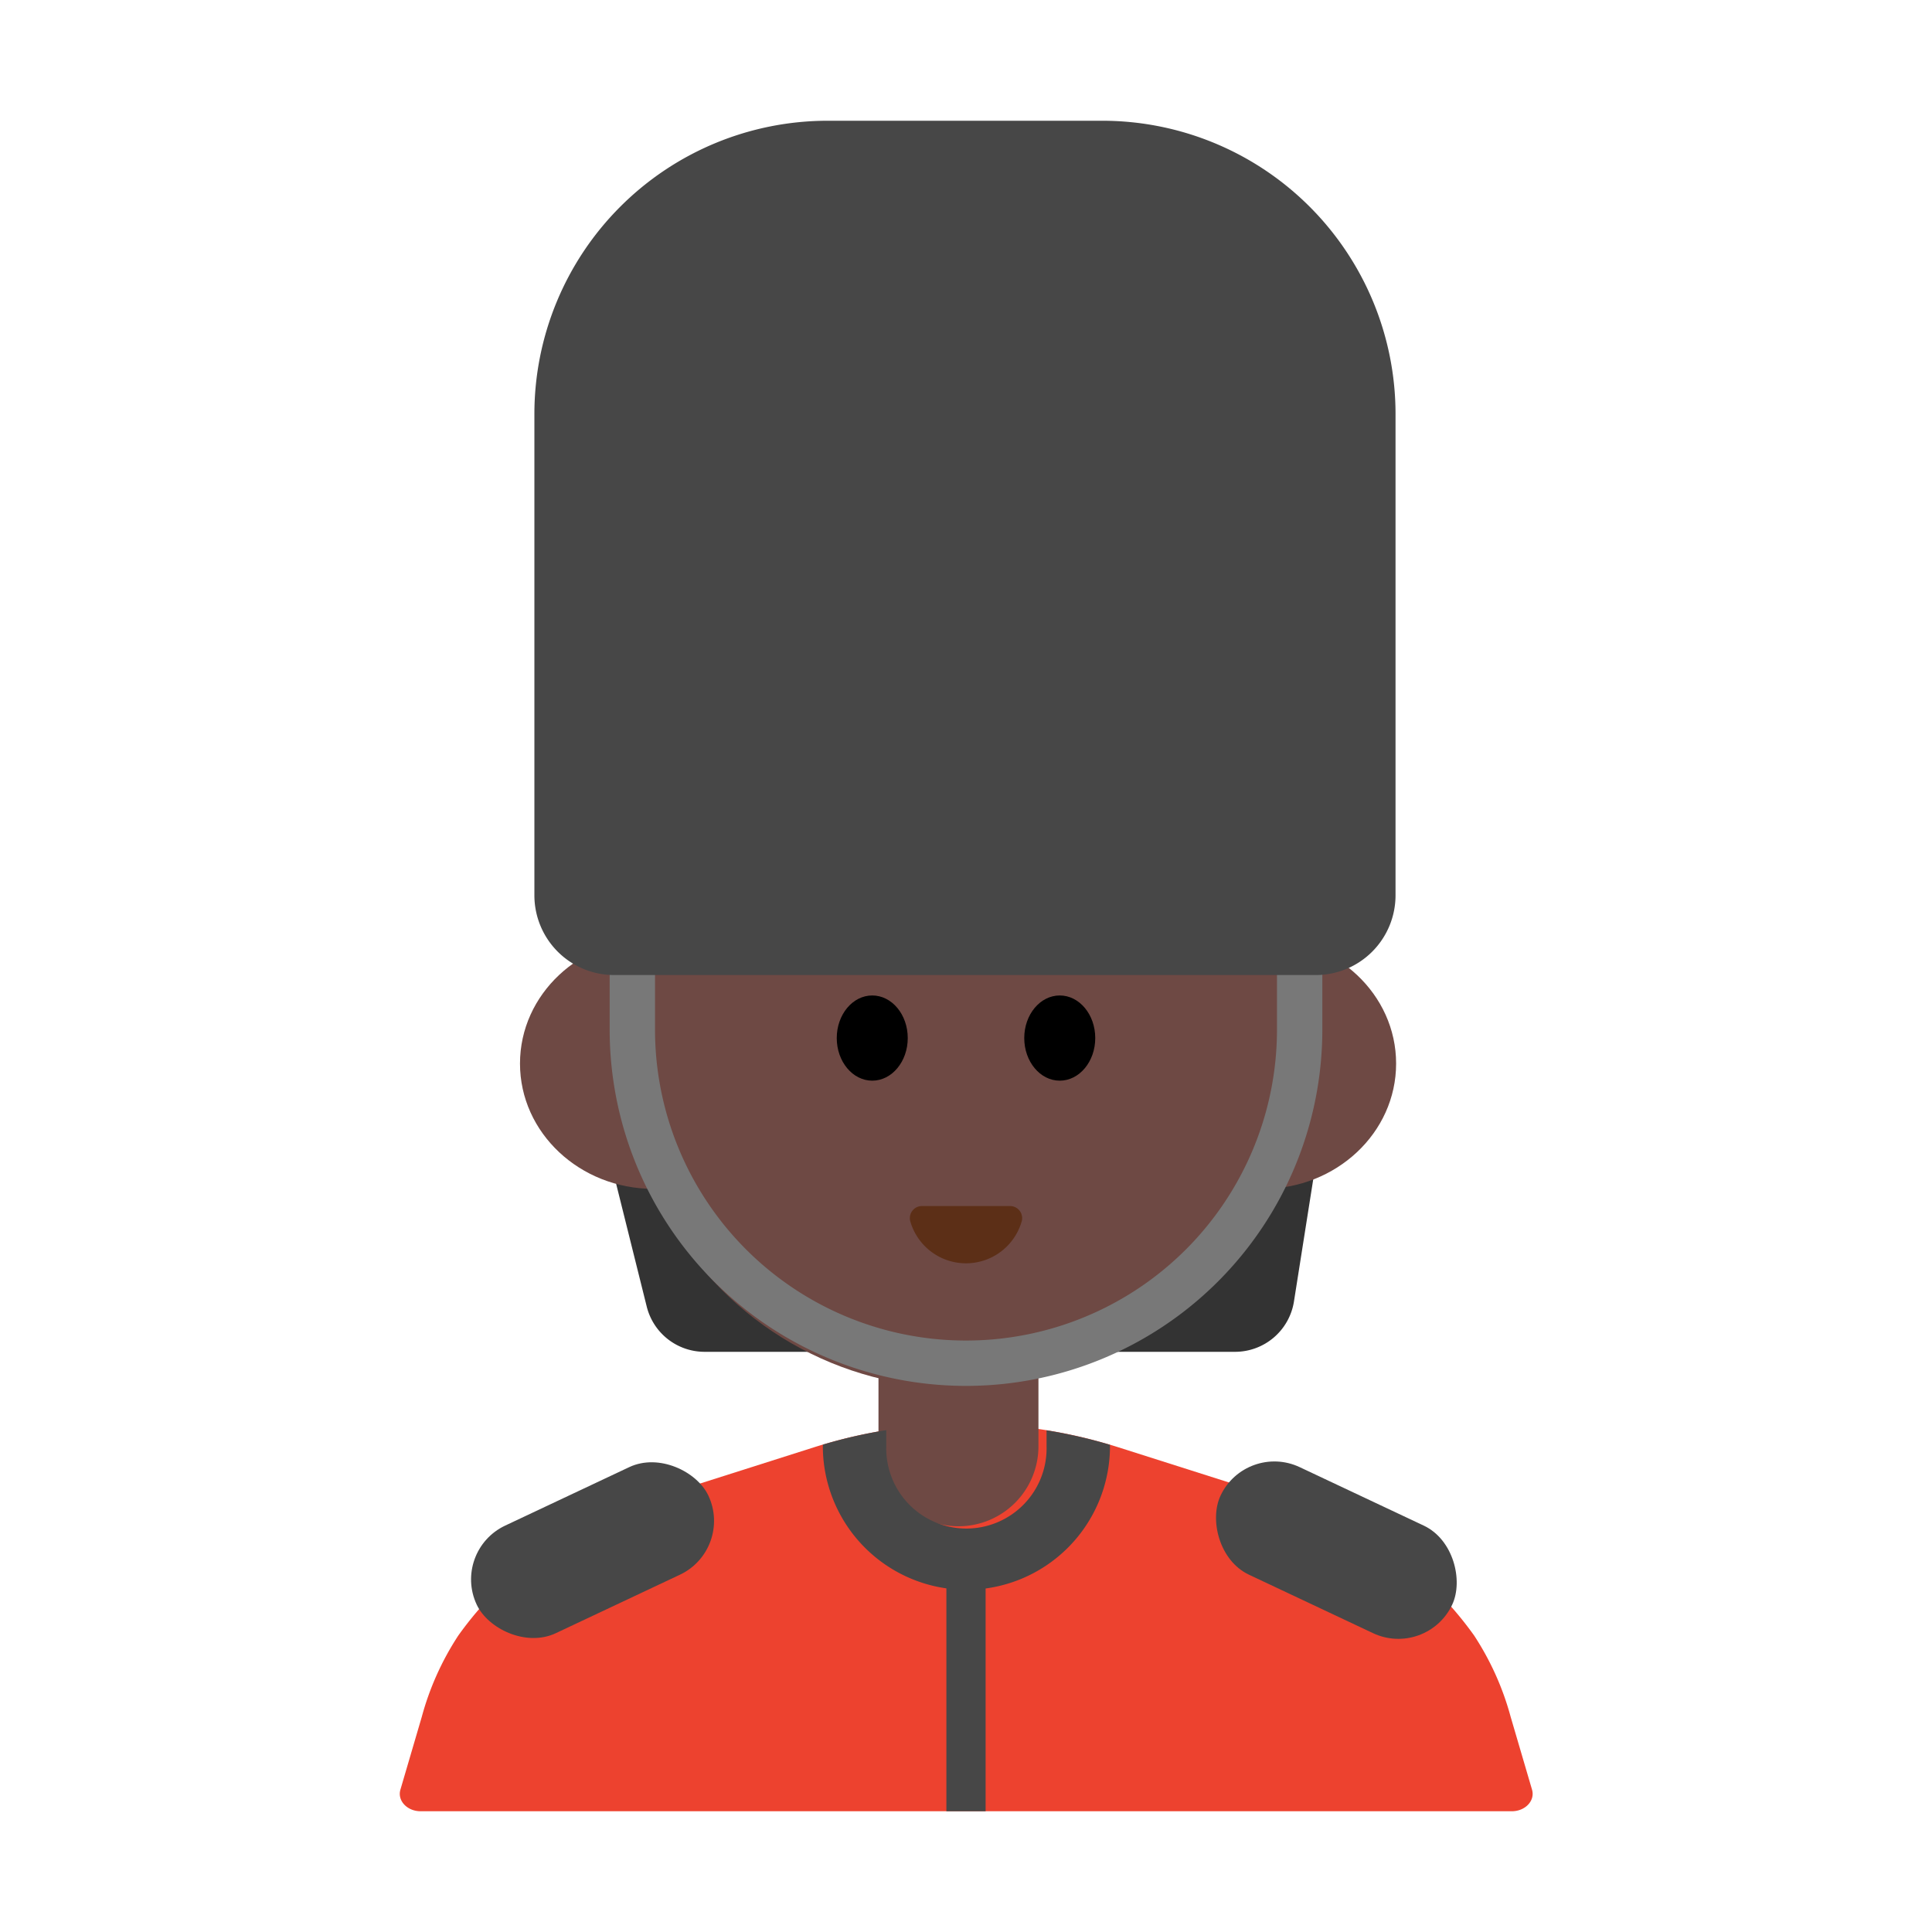 <svg id="Layer_1" data-name="Layer 1" xmlns="http://www.w3.org/2000/svg" viewBox="0 0 40 40"><defs><style>.cls-1{fill:#333;}.cls-2{fill:#ed422f;}.cls-3{fill:#6e4944;}.cls-4{fill:#5c2f17;}.cls-5{fill:#474747;}.cls-6,.cls-7{fill:none;}.cls-6{stroke:#787878;stroke-miterlimit:10;stroke-width:0.939px;}</style></defs><path class="cls-1" d="M12.65,24.082l.74,2.97a1.234,1.234,0,0,0,1.2.936H25.571a1.235,1.235,0,0,0,1.219-1.042l.452-2.864Z"/><path class="cls-2" d="M26.6,31.06l-3.46-1.1a10.438,10.438,0,0,0-6.272,0l-3.46,1.1a7.436,7.436,0,0,0-3.918,2.8,5.854,5.854,0,0,0-.758,1.687l-.442,1.506c-.067.227.139.447.419.447H31.3c.28,0,.486-.22.419-.447l-.442-1.506a5.854,5.854,0,0,0-.758-1.687A7.436,7.436,0,0,0,26.6,31.06Z"/><circle class="cls-3" cx="19.835" cy="21.826" r="6.908"/><ellipse class="cls-3" cx="13.531" cy="22.02" rx="2.765" ry="2.594"/><ellipse class="cls-3" cx="26.14" cy="22.02" rx="2.765" ry="2.594"/><ellipse cx="18.059" cy="21.492" rx="0.735" ry="0.882"/><ellipse cx="21.941" cy="21.492" rx="0.735" ry="0.882"/><path class="cls-4" d="M20.914,24.97a.25.25,0,0,1,.239.318,1.2,1.2,0,0,1-2.306,0,.25.25,0,0,1,.239-.318Z"/><path class="cls-3" d="M18.188,26.8H21.5a0,0,0,0,1,0,0v3.144A1.656,1.656,0,0,1,19.844,31.6h0a1.656,1.656,0,0,1-1.656-1.656V26.8A0,0,0,0,1,18.188,26.8Z"/><path class="cls-5" d="M20.009,32.915a2.975,2.975,0,0,0,2.972-2.972v-.03a10.285,10.285,0,0,0-1.313-.3v.333a1.66,1.66,0,1,1-3.319,0v-.336a10.027,10.027,0,0,0-1.313.3v.034A2.976,2.976,0,0,0,20.009,32.915Z"/><path class="cls-6" d="M26.908,18.523v2.793a6.908,6.908,0,0,1-13.816,0V18.523"/><path class="cls-5" d="M17.136,2.5H22.82a6.073,6.073,0,0,1,6.073,6.073v9.963a1.651,1.651,0,0,1-1.651,1.651H12.715a1.651,1.651,0,0,1-1.651-1.651V8.573A6.073,6.073,0,0,1,17.136,2.5Z"/><rect class="cls-5" x="25.018" y="30.863" width="5.301" height="2.462" rx="1.231" transform="translate(16.32 -8.732) rotate(25.231)"/><rect class="cls-5" x="9.617" y="30.863" width="5.301" height="2.462" rx="1.231" transform="translate(37.046 55.897) rotate(154.769)"/><rect class="cls-5" x="19.594" y="32.695" width="0.812" height="4.805"/><rect class="cls-7" width="40" height="40"/></svg>